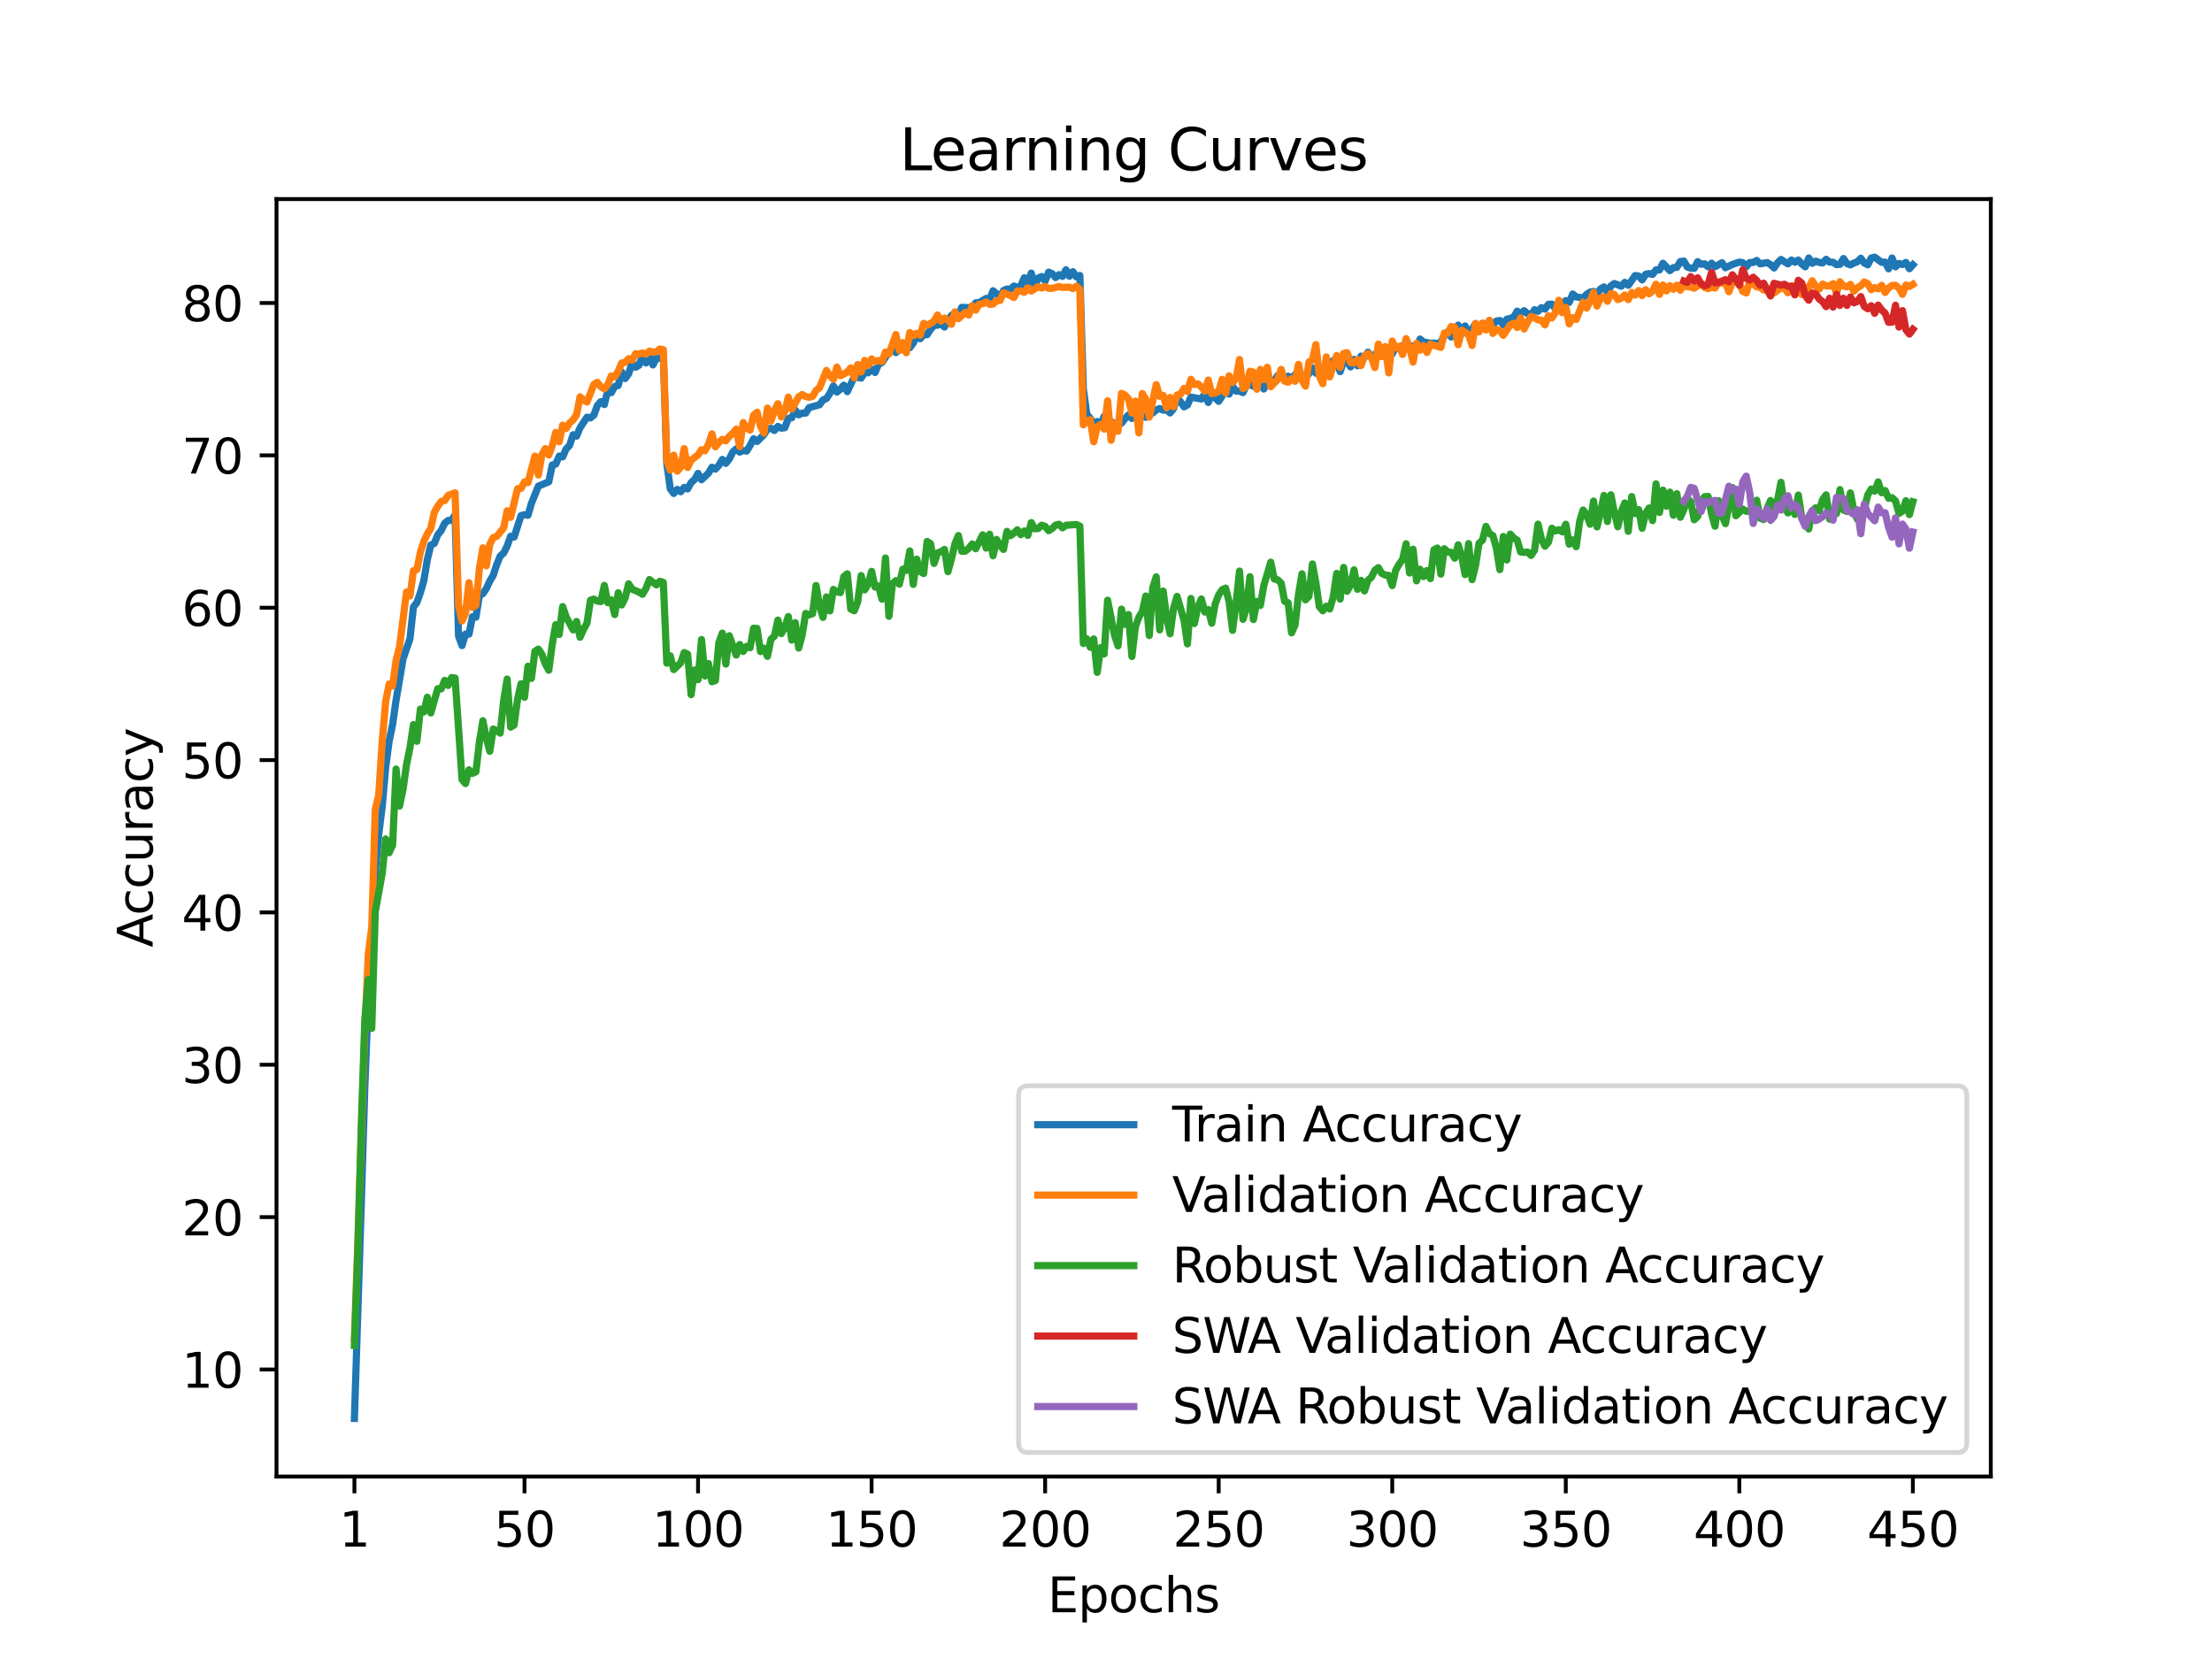 <?xml version="1.0" encoding="utf-8" standalone="no"?>
<!DOCTYPE svg PUBLIC "-//W3C//DTD SVG 1.1//EN"
  "http://www.w3.org/Graphics/SVG/1.1/DTD/svg11.dtd">
<svg xmlns:xlink="http://www.w3.org/1999/xlink" width="460.8pt" height="345.6pt" viewBox="0 0 460.8 345.6" xmlns="http://www.w3.org/2000/svg" version="1.1">
 <defs>
  <style type="text/css">*{stroke-linejoin: round; stroke-linecap: butt}</style>
 </defs>
 <g id="figure_1">
  <g id="patch_1">
   <path d="M 0 345.6 
L 460.8 345.6 
L 460.8 0 
L 0 0 
z
" style="fill: #ffffff"/>
  </g>
  <g id="axes_1">
   <g id="patch_2">
    <path d="M 57.6 307.584 
L 414.72 307.584 
L 414.72 41.472 
L 57.6 41.472 
z
" style="fill: #ffffff"/>
   </g>
   <g id="matplotlib.axis_1">
    <g id="xtick_1">
     <g id="line2d_1">
      <defs>
       <path id="m1ecfb15337" d="M 0 0 
L 0 3.5 
" style="stroke: #000000; stroke-width: 0.8"/>
      </defs>
      <g>
       <use xlink:href="#m1ecfb15337" x="73.833" y="307.584" style="stroke: #000000; stroke-width: 0.8"/>
      </g>
     </g>
     <g id="text_1">
      <!-- 1 -->
      <g transform="translate(70.651 322.182) scale(0.1 -0.1)">
       <defs>
        <path id="DejaVuSans-31" d="M 794 531 
L 1825 531 
L 1825 4091 
L 703 3866 
L 703 4441 
L 1819 4666 
L 2450 4666 
L 2450 531 
L 3481 531 
L 3481 0 
L 794 0 
L 794 531 
z
" transform="scale(0.016)"/>
       </defs>
       <use xlink:href="#DejaVuSans-31"/>
      </g>
     </g>
    </g>
    <g id="xtick_2">
     <g id="line2d_2">
      <g>
       <use xlink:href="#m1ecfb15337" x="109.263" y="307.584" style="stroke: #000000; stroke-width: 0.8"/>
      </g>
     </g>
     <g id="text_2">
      <!-- 50 -->
      <g transform="translate(102.9 322.182) scale(0.1 -0.1)">
       <defs>
        <path id="DejaVuSans-35" d="M 691 4666 
L 3169 4666 
L 3169 4134 
L 1269 4134 
L 1269 2991 
Q 1406 3038 1543 3061 
Q 1681 3084 1819 3084 
Q 2600 3084 3056 2656 
Q 3513 2228 3513 1497 
Q 3513 744 3044 326 
Q 2575 -91 1722 -91 
Q 1428 -91 1123 -41 
Q 819 9 494 109 
L 494 744 
Q 775 591 1075 516 
Q 1375 441 1709 441 
Q 2250 441 2565 725 
Q 2881 1009 2881 1497 
Q 2881 1984 2565 2268 
Q 2250 2553 1709 2553 
Q 1456 2553 1204 2497 
Q 953 2441 691 2322 
L 691 4666 
z
" transform="scale(0.016)"/>
        <path id="DejaVuSans-30" d="M 2034 4250 
Q 1547 4250 1301 3770 
Q 1056 3291 1056 2328 
Q 1056 1369 1301 889 
Q 1547 409 2034 409 
Q 2525 409 2770 889 
Q 3016 1369 3016 2328 
Q 3016 3291 2770 3770 
Q 2525 4250 2034 4250 
z
M 2034 4750 
Q 2819 4750 3233 4129 
Q 3647 3509 3647 2328 
Q 3647 1150 3233 529 
Q 2819 -91 2034 -91 
Q 1250 -91 836 529 
Q 422 1150 422 2328 
Q 422 3509 836 4129 
Q 1250 4750 2034 4750 
z
" transform="scale(0.016)"/>
       </defs>
       <use xlink:href="#DejaVuSans-35"/>
       <use xlink:href="#DejaVuSans-30" x="63.623"/>
      </g>
     </g>
    </g>
    <g id="xtick_3">
     <g id="line2d_3">
      <g>
       <use xlink:href="#m1ecfb15337" x="145.416" y="307.584" style="stroke: #000000; stroke-width: 0.8"/>
      </g>
     </g>
     <g id="text_3">
      <!-- 100 -->
      <g transform="translate(135.872 322.182) scale(0.1 -0.1)">
       <use xlink:href="#DejaVuSans-31"/>
       <use xlink:href="#DejaVuSans-30" x="63.623"/>
       <use xlink:href="#DejaVuSans-30" x="127.246"/>
      </g>
     </g>
    </g>
    <g id="xtick_4">
     <g id="line2d_4">
      <g>
       <use xlink:href="#m1ecfb15337" x="181.569" y="307.584" style="stroke: #000000; stroke-width: 0.8"/>
      </g>
     </g>
     <g id="text_4">
      <!-- 150 -->
      <g transform="translate(172.025 322.182) scale(0.1 -0.1)">
       <use xlink:href="#DejaVuSans-31"/>
       <use xlink:href="#DejaVuSans-35" x="63.623"/>
       <use xlink:href="#DejaVuSans-30" x="127.246"/>
      </g>
     </g>
    </g>
    <g id="xtick_5">
     <g id="line2d_5">
      <g>
       <use xlink:href="#m1ecfb15337" x="217.722" y="307.584" style="stroke: #000000; stroke-width: 0.8"/>
      </g>
     </g>
     <g id="text_5">
      <!-- 200 -->
      <g transform="translate(208.178 322.182) scale(0.1 -0.1)">
       <defs>
        <path id="DejaVuSans-32" d="M 1228 531 
L 3431 531 
L 3431 0 
L 469 0 
L 469 531 
Q 828 903 1448 1529 
Q 2069 2156 2228 2338 
Q 2531 2678 2651 2914 
Q 2772 3150 2772 3378 
Q 2772 3750 2511 3984 
Q 2250 4219 1831 4219 
Q 1534 4219 1204 4116 
Q 875 4013 500 3803 
L 500 4441 
Q 881 4594 1212 4672 
Q 1544 4750 1819 4750 
Q 2544 4750 2975 4387 
Q 3406 4025 3406 3419 
Q 3406 3131 3298 2873 
Q 3191 2616 2906 2266 
Q 2828 2175 2409 1742 
Q 1991 1309 1228 531 
z
" transform="scale(0.016)"/>
       </defs>
       <use xlink:href="#DejaVuSans-32"/>
       <use xlink:href="#DejaVuSans-30" x="63.623"/>
       <use xlink:href="#DejaVuSans-30" x="127.246"/>
      </g>
     </g>
    </g>
    <g id="xtick_6">
     <g id="line2d_6">
      <g>
       <use xlink:href="#m1ecfb15337" x="253.875" y="307.584" style="stroke: #000000; stroke-width: 0.8"/>
      </g>
     </g>
     <g id="text_6">
      <!-- 250 -->
      <g transform="translate(244.331 322.182) scale(0.1 -0.1)">
       <use xlink:href="#DejaVuSans-32"/>
       <use xlink:href="#DejaVuSans-35" x="63.623"/>
       <use xlink:href="#DejaVuSans-30" x="127.246"/>
      </g>
     </g>
    </g>
    <g id="xtick_7">
     <g id="line2d_7">
      <g>
       <use xlink:href="#m1ecfb15337" x="290.028" y="307.584" style="stroke: #000000; stroke-width: 0.8"/>
      </g>
     </g>
     <g id="text_7">
      <!-- 300 -->
      <g transform="translate(280.484 322.182) scale(0.1 -0.1)">
       <defs>
        <path id="DejaVuSans-33" d="M 2597 2516 
Q 3050 2419 3304 2112 
Q 3559 1806 3559 1356 
Q 3559 666 3084 287 
Q 2609 -91 1734 -91 
Q 1441 -91 1130 -33 
Q 819 25 488 141 
L 488 750 
Q 750 597 1062 519 
Q 1375 441 1716 441 
Q 2309 441 2620 675 
Q 2931 909 2931 1356 
Q 2931 1769 2642 2001 
Q 2353 2234 1838 2234 
L 1294 2234 
L 1294 2753 
L 1863 2753 
Q 2328 2753 2575 2939 
Q 2822 3125 2822 3475 
Q 2822 3834 2567 4026 
Q 2313 4219 1838 4219 
Q 1578 4219 1281 4162 
Q 984 4106 628 3988 
L 628 4550 
Q 988 4650 1302 4700 
Q 1616 4750 1894 4750 
Q 2613 4750 3031 4423 
Q 3450 4097 3450 3541 
Q 3450 3153 3228 2886 
Q 3006 2619 2597 2516 
z
" transform="scale(0.016)"/>
       </defs>
       <use xlink:href="#DejaVuSans-33"/>
       <use xlink:href="#DejaVuSans-30" x="63.623"/>
       <use xlink:href="#DejaVuSans-30" x="127.246"/>
      </g>
     </g>
    </g>
    <g id="xtick_8">
     <g id="line2d_8">
      <g>
       <use xlink:href="#m1ecfb15337" x="326.181" y="307.584" style="stroke: #000000; stroke-width: 0.8"/>
      </g>
     </g>
     <g id="text_8">
      <!-- 350 -->
      <g transform="translate(316.637 322.182) scale(0.1 -0.1)">
       <use xlink:href="#DejaVuSans-33"/>
       <use xlink:href="#DejaVuSans-35" x="63.623"/>
       <use xlink:href="#DejaVuSans-30" x="127.246"/>
      </g>
     </g>
    </g>
    <g id="xtick_9">
     <g id="line2d_9">
      <g>
       <use xlink:href="#m1ecfb15337" x="362.334" y="307.584" style="stroke: #000000; stroke-width: 0.8"/>
      </g>
     </g>
     <g id="text_9">
      <!-- 400 -->
      <g transform="translate(352.79 322.182) scale(0.1 -0.1)">
       <defs>
        <path id="DejaVuSans-34" d="M 2419 4116 
L 825 1625 
L 2419 1625 
L 2419 4116 
z
M 2253 4666 
L 3047 4666 
L 3047 1625 
L 3713 1625 
L 3713 1100 
L 3047 1100 
L 3047 0 
L 2419 0 
L 2419 1100 
L 313 1100 
L 313 1709 
L 2253 4666 
z
" transform="scale(0.016)"/>
       </defs>
       <use xlink:href="#DejaVuSans-34"/>
       <use xlink:href="#DejaVuSans-30" x="63.623"/>
       <use xlink:href="#DejaVuSans-30" x="127.246"/>
      </g>
     </g>
    </g>
    <g id="xtick_10">
     <g id="line2d_10">
      <g>
       <use xlink:href="#m1ecfb15337" x="398.487" y="307.584" style="stroke: #000000; stroke-width: 0.8"/>
      </g>
     </g>
     <g id="text_10">
      <!-- 450 -->
      <g transform="translate(388.944 322.182) scale(0.1 -0.1)">
       <use xlink:href="#DejaVuSans-34"/>
       <use xlink:href="#DejaVuSans-35" x="63.623"/>
       <use xlink:href="#DejaVuSans-30" x="127.246"/>
      </g>
     </g>
    </g>
    <g id="text_11">
     <!-- Epochs -->
     <g transform="translate(218.244 335.861) scale(0.1 -0.1)">
      <defs>
       <path id="DejaVuSans-45" d="M 628 4666 
L 3578 4666 
L 3578 4134 
L 1259 4134 
L 1259 2753 
L 3481 2753 
L 3481 2222 
L 1259 2222 
L 1259 531 
L 3634 531 
L 3634 0 
L 628 0 
L 628 4666 
z
" transform="scale(0.016)"/>
       <path id="DejaVuSans-70" d="M 1159 525 
L 1159 -1331 
L 581 -1331 
L 581 3500 
L 1159 3500 
L 1159 2969 
Q 1341 3281 1617 3432 
Q 1894 3584 2278 3584 
Q 2916 3584 3314 3078 
Q 3713 2572 3713 1747 
Q 3713 922 3314 415 
Q 2916 -91 2278 -91 
Q 1894 -91 1617 61 
Q 1341 213 1159 525 
z
M 3116 1747 
Q 3116 2381 2855 2742 
Q 2594 3103 2138 3103 
Q 1681 3103 1420 2742 
Q 1159 2381 1159 1747 
Q 1159 1113 1420 752 
Q 1681 391 2138 391 
Q 2594 391 2855 752 
Q 3116 1113 3116 1747 
z
" transform="scale(0.016)"/>
       <path id="DejaVuSans-6f" d="M 1959 3097 
Q 1497 3097 1228 2736 
Q 959 2375 959 1747 
Q 959 1119 1226 758 
Q 1494 397 1959 397 
Q 2419 397 2687 759 
Q 2956 1122 2956 1747 
Q 2956 2369 2687 2733 
Q 2419 3097 1959 3097 
z
M 1959 3584 
Q 2709 3584 3137 3096 
Q 3566 2609 3566 1747 
Q 3566 888 3137 398 
Q 2709 -91 1959 -91 
Q 1206 -91 779 398 
Q 353 888 353 1747 
Q 353 2609 779 3096 
Q 1206 3584 1959 3584 
z
" transform="scale(0.016)"/>
       <path id="DejaVuSans-63" d="M 3122 3366 
L 3122 2828 
Q 2878 2963 2633 3030 
Q 2388 3097 2138 3097 
Q 1578 3097 1268 2742 
Q 959 2388 959 1747 
Q 959 1106 1268 751 
Q 1578 397 2138 397 
Q 2388 397 2633 464 
Q 2878 531 3122 666 
L 3122 134 
Q 2881 22 2623 -34 
Q 2366 -91 2075 -91 
Q 1284 -91 818 406 
Q 353 903 353 1747 
Q 353 2603 823 3093 
Q 1294 3584 2113 3584 
Q 2378 3584 2631 3529 
Q 2884 3475 3122 3366 
z
" transform="scale(0.016)"/>
       <path id="DejaVuSans-68" d="M 3513 2113 
L 3513 0 
L 2938 0 
L 2938 2094 
Q 2938 2591 2744 2837 
Q 2550 3084 2163 3084 
Q 1697 3084 1428 2787 
Q 1159 2491 1159 1978 
L 1159 0 
L 581 0 
L 581 4863 
L 1159 4863 
L 1159 2956 
Q 1366 3272 1645 3428 
Q 1925 3584 2291 3584 
Q 2894 3584 3203 3211 
Q 3513 2838 3513 2113 
z
" transform="scale(0.016)"/>
       <path id="DejaVuSans-73" d="M 2834 3397 
L 2834 2853 
Q 2591 2978 2328 3040 
Q 2066 3103 1784 3103 
Q 1356 3103 1142 2972 
Q 928 2841 928 2578 
Q 928 2378 1081 2264 
Q 1234 2150 1697 2047 
L 1894 2003 
Q 2506 1872 2764 1633 
Q 3022 1394 3022 966 
Q 3022 478 2636 193 
Q 2250 -91 1575 -91 
Q 1294 -91 989 -36 
Q 684 19 347 128 
L 347 722 
Q 666 556 975 473 
Q 1284 391 1588 391 
Q 1994 391 2212 530 
Q 2431 669 2431 922 
Q 2431 1156 2273 1281 
Q 2116 1406 1581 1522 
L 1381 1569 
Q 847 1681 609 1914 
Q 372 2147 372 2553 
Q 372 3047 722 3315 
Q 1072 3584 1716 3584 
Q 2034 3584 2315 3537 
Q 2597 3491 2834 3397 
z
" transform="scale(0.016)"/>
      </defs>
      <use xlink:href="#DejaVuSans-45"/>
      <use xlink:href="#DejaVuSans-70" x="63.184"/>
      <use xlink:href="#DejaVuSans-6f" x="126.66"/>
      <use xlink:href="#DejaVuSans-63" x="187.842"/>
      <use xlink:href="#DejaVuSans-68" x="242.822"/>
      <use xlink:href="#DejaVuSans-73" x="306.201"/>
     </g>
    </g>
   </g>
   <g id="matplotlib.axis_2">
    <g id="ytick_1">
     <g id="line2d_11">
      <defs>
       <path id="m886d61963a" d="M 0 0 
L -3.5 0 
" style="stroke: #000000; stroke-width: 0.8"/>
      </defs>
      <g>
       <use xlink:href="#m886d61963a" x="57.6" y="285.287" style="stroke: #000000; stroke-width: 0.8"/>
      </g>
     </g>
     <g id="text_12">
      <!-- 10 -->
      <g transform="translate(37.875 289.086) scale(0.1 -0.1)">
       <use xlink:href="#DejaVuSans-31"/>
       <use xlink:href="#DejaVuSans-30" x="63.623"/>
      </g>
     </g>
    </g>
    <g id="ytick_2">
     <g id="line2d_12">
      <g>
       <use xlink:href="#m886d61963a" x="57.6" y="253.548" style="stroke: #000000; stroke-width: 0.8"/>
      </g>
     </g>
     <g id="text_13">
      <!-- 20 -->
      <g transform="translate(37.875 257.347) scale(0.1 -0.1)">
       <use xlink:href="#DejaVuSans-32"/>
       <use xlink:href="#DejaVuSans-30" x="63.623"/>
      </g>
     </g>
    </g>
    <g id="ytick_3">
     <g id="line2d_13">
      <g>
       <use xlink:href="#m886d61963a" x="57.6" y="221.809" style="stroke: #000000; stroke-width: 0.8"/>
      </g>
     </g>
     <g id="text_14">
      <!-- 30 -->
      <g transform="translate(37.875 225.609) scale(0.1 -0.1)">
       <use xlink:href="#DejaVuSans-33"/>
       <use xlink:href="#DejaVuSans-30" x="63.623"/>
      </g>
     </g>
    </g>
    <g id="ytick_4">
     <g id="line2d_14">
      <g>
       <use xlink:href="#m886d61963a" x="57.6" y="190.071" style="stroke: #000000; stroke-width: 0.8"/>
      </g>
     </g>
     <g id="text_15">
      <!-- 40 -->
      <g transform="translate(37.875 193.87) scale(0.1 -0.1)">
       <use xlink:href="#DejaVuSans-34"/>
       <use xlink:href="#DejaVuSans-30" x="63.623"/>
      </g>
     </g>
    </g>
    <g id="ytick_5">
     <g id="line2d_15">
      <g>
       <use xlink:href="#m886d61963a" x="57.6" y="158.332" style="stroke: #000000; stroke-width: 0.8"/>
      </g>
     </g>
     <g id="text_16">
      <!-- 50 -->
      <g transform="translate(37.875 162.131) scale(0.1 -0.1)">
       <use xlink:href="#DejaVuSans-35"/>
       <use xlink:href="#DejaVuSans-30" x="63.623"/>
      </g>
     </g>
    </g>
    <g id="ytick_6">
     <g id="line2d_16">
      <g>
       <use xlink:href="#m886d61963a" x="57.6" y="126.593" style="stroke: #000000; stroke-width: 0.8"/>
      </g>
     </g>
     <g id="text_17">
      <!-- 60 -->
      <g transform="translate(37.875 130.392) scale(0.1 -0.1)">
       <defs>
        <path id="DejaVuSans-36" d="M 2113 2584 
Q 1688 2584 1439 2293 
Q 1191 2003 1191 1497 
Q 1191 994 1439 701 
Q 1688 409 2113 409 
Q 2538 409 2786 701 
Q 3034 994 3034 1497 
Q 3034 2003 2786 2293 
Q 2538 2584 2113 2584 
z
M 3366 4563 
L 3366 3988 
Q 3128 4100 2886 4159 
Q 2644 4219 2406 4219 
Q 1781 4219 1451 3797 
Q 1122 3375 1075 2522 
Q 1259 2794 1537 2939 
Q 1816 3084 2150 3084 
Q 2853 3084 3261 2657 
Q 3669 2231 3669 1497 
Q 3669 778 3244 343 
Q 2819 -91 2113 -91 
Q 1303 -91 875 529 
Q 447 1150 447 2328 
Q 447 3434 972 4092 
Q 1497 4750 2381 4750 
Q 2619 4750 2861 4703 
Q 3103 4656 3366 4563 
z
" transform="scale(0.016)"/>
       </defs>
       <use xlink:href="#DejaVuSans-36"/>
       <use xlink:href="#DejaVuSans-30" x="63.623"/>
      </g>
     </g>
    </g>
    <g id="ytick_7">
     <g id="line2d_17">
      <g>
       <use xlink:href="#m886d61963a" x="57.6" y="94.854" style="stroke: #000000; stroke-width: 0.8"/>
      </g>
     </g>
     <g id="text_18">
      <!-- 70 -->
      <g transform="translate(37.875 98.653) scale(0.1 -0.1)">
       <defs>
        <path id="DejaVuSans-37" d="M 525 4666 
L 3525 4666 
L 3525 4397 
L 1831 0 
L 1172 0 
L 2766 4134 
L 525 4134 
L 525 4666 
z
" transform="scale(0.016)"/>
       </defs>
       <use xlink:href="#DejaVuSans-37"/>
       <use xlink:href="#DejaVuSans-30" x="63.623"/>
      </g>
     </g>
    </g>
    <g id="ytick_8">
     <g id="line2d_18">
      <g>
       <use xlink:href="#m886d61963a" x="57.6" y="63.115" style="stroke: #000000; stroke-width: 0.8"/>
      </g>
     </g>
     <g id="text_19">
      <!-- 80 -->
      <g transform="translate(37.875 66.914) scale(0.1 -0.1)">
       <defs>
        <path id="DejaVuSans-38" d="M 2034 2216 
Q 1584 2216 1326 1975 
Q 1069 1734 1069 1313 
Q 1069 891 1326 650 
Q 1584 409 2034 409 
Q 2484 409 2743 651 
Q 3003 894 3003 1313 
Q 3003 1734 2745 1975 
Q 2488 2216 2034 2216 
z
M 1403 2484 
Q 997 2584 770 2862 
Q 544 3141 544 3541 
Q 544 4100 942 4425 
Q 1341 4750 2034 4750 
Q 2731 4750 3128 4425 
Q 3525 4100 3525 3541 
Q 3525 3141 3298 2862 
Q 3072 2584 2669 2484 
Q 3125 2378 3379 2068 
Q 3634 1759 3634 1313 
Q 3634 634 3220 271 
Q 2806 -91 2034 -91 
Q 1263 -91 848 271 
Q 434 634 434 1313 
Q 434 1759 690 2068 
Q 947 2378 1403 2484 
z
M 1172 3481 
Q 1172 3119 1398 2916 
Q 1625 2713 2034 2713 
Q 2441 2713 2670 2916 
Q 2900 3119 2900 3481 
Q 2900 3844 2670 4047 
Q 2441 4250 2034 4250 
Q 1625 4250 1398 4047 
Q 1172 3844 1172 3481 
z
" transform="scale(0.016)"/>
       </defs>
       <use xlink:href="#DejaVuSans-38"/>
       <use xlink:href="#DejaVuSans-30" x="63.623"/>
      </g>
     </g>
    </g>
    <g id="text_20">
     <!-- Accuracy -->
     <g transform="translate(31.795 197.356) rotate(-90) scale(0.1 -0.1)">
      <defs>
       <path id="DejaVuSans-41" d="M 2188 4044 
L 1331 1722 
L 3047 1722 
L 2188 4044 
z
M 1831 4666 
L 2547 4666 
L 4325 0 
L 3669 0 
L 3244 1197 
L 1141 1197 
L 716 0 
L 50 0 
L 1831 4666 
z
" transform="scale(0.016)"/>
       <path id="DejaVuSans-75" d="M 544 1381 
L 544 3500 
L 1119 3500 
L 1119 1403 
Q 1119 906 1312 657 
Q 1506 409 1894 409 
Q 2359 409 2629 706 
Q 2900 1003 2900 1516 
L 2900 3500 
L 3475 3500 
L 3475 0 
L 2900 0 
L 2900 538 
Q 2691 219 2414 64 
Q 2138 -91 1772 -91 
Q 1169 -91 856 284 
Q 544 659 544 1381 
z
M 1991 3584 
L 1991 3584 
z
" transform="scale(0.016)"/>
       <path id="DejaVuSans-72" d="M 2631 2963 
Q 2534 3019 2420 3045 
Q 2306 3072 2169 3072 
Q 1681 3072 1420 2755 
Q 1159 2438 1159 1844 
L 1159 0 
L 581 0 
L 581 3500 
L 1159 3500 
L 1159 2956 
Q 1341 3275 1631 3429 
Q 1922 3584 2338 3584 
Q 2397 3584 2469 3576 
Q 2541 3569 2628 3553 
L 2631 2963 
z
" transform="scale(0.016)"/>
       <path id="DejaVuSans-61" d="M 2194 1759 
Q 1497 1759 1228 1600 
Q 959 1441 959 1056 
Q 959 750 1161 570 
Q 1363 391 1709 391 
Q 2188 391 2477 730 
Q 2766 1069 2766 1631 
L 2766 1759 
L 2194 1759 
z
M 3341 1997 
L 3341 0 
L 2766 0 
L 2766 531 
Q 2569 213 2275 61 
Q 1981 -91 1556 -91 
Q 1019 -91 701 211 
Q 384 513 384 1019 
Q 384 1609 779 1909 
Q 1175 2209 1959 2209 
L 2766 2209 
L 2766 2266 
Q 2766 2663 2505 2880 
Q 2244 3097 1772 3097 
Q 1472 3097 1187 3025 
Q 903 2953 641 2809 
L 641 3341 
Q 956 3463 1253 3523 
Q 1550 3584 1831 3584 
Q 2591 3584 2966 3190 
Q 3341 2797 3341 1997 
z
" transform="scale(0.016)"/>
       <path id="DejaVuSans-79" d="M 2059 -325 
Q 1816 -950 1584 -1140 
Q 1353 -1331 966 -1331 
L 506 -1331 
L 506 -850 
L 844 -850 
Q 1081 -850 1212 -737 
Q 1344 -625 1503 -206 
L 1606 56 
L 191 3500 
L 800 3500 
L 1894 763 
L 2988 3500 
L 3597 3500 
L 2059 -325 
z
" transform="scale(0.016)"/>
      </defs>
      <use xlink:href="#DejaVuSans-41"/>
      <use xlink:href="#DejaVuSans-63" x="66.658"/>
      <use xlink:href="#DejaVuSans-63" x="121.639"/>
      <use xlink:href="#DejaVuSans-75" x="176.619"/>
      <use xlink:href="#DejaVuSans-72" x="239.998"/>
      <use xlink:href="#DejaVuSans-61" x="281.111"/>
      <use xlink:href="#DejaVuSans-63" x="342.391"/>
      <use xlink:href="#DejaVuSans-79" x="397.371"/>
     </g>
    </g>
   </g>
   <g id="line2d_19">
    <path d="M 73.833 295.488 
L 75.279 250.273 
L 76.002 226.437 
L 76.725 207.984 
L 78.171 181.431 
L 78.894 173.846 
L 79.617 168.063 
L 80.34 159.887 
L 81.063 154.383 
L 81.786 150.924 
L 82.509 145.858 
L 83.956 137.27 
L 85.402 133.068 
L 86.125 126.447 
L 86.848 125.52 
L 87.571 123.457 
L 88.294 120.962 
L 89.017 116.608 
L 89.74 113.529 
L 90.463 113.218 
L 91.186 111.415 
L 91.909 110.533 
L 92.632 109.009 
L 93.355 108.425 
L 94.078 108.368 
L 94.802 107.245 
L 95.525 132.509 
L 96.248 134.489 
L 96.971 132.09 
L 97.694 132.115 
L 98.417 128.472 
L 99.14 128.58 
L 99.863 124.054 
L 100.586 123.679 
L 101.309 122.619 
L 102.032 121.051 
L 102.755 119.839 
L 103.478 117.604 
L 104.201 115.846 
L 104.924 115.199 
L 105.647 113.758 
L 106.37 111.714 
L 107.094 111.872 
L 108.54 107.416 
L 109.263 107.213 
L 109.986 107.34 
L 110.709 104.852 
L 112.155 101.278 
L 114.324 100.364 
L 115.047 96.866 
L 115.77 96.688 
L 116.493 95.006 
L 117.216 95.165 
L 117.939 93.521 
L 118.663 92.772 
L 119.386 90.569 
L 120.109 90.855 
L 120.832 89.128 
L 122.278 86.907 
L 123.001 87.059 
L 123.724 86.456 
L 124.447 84.469 
L 125.17 83.675 
L 125.893 84.279 
L 126.616 81.346 
L 127.339 81.809 
L 128.062 80.502 
L 128.785 80.311 
L 129.508 77.455 
L 130.232 78.851 
L 130.955 77.893 
L 131.678 75.538 
L 132.401 76.509 
L 133.124 76.077 
L 133.847 74.084 
L 134.57 75.614 
L 135.293 74.071 
L 136.016 76.02 
L 136.739 74.655 
L 137.462 74.605 
L 138.185 74.306 
L 138.908 96.574 
L 139.631 101.824 
L 140.354 102.795 
L 141.077 101.957 
L 141.8 102.44 
L 142.524 101.532 
L 143.247 101.856 
L 143.97 100.516 
L 144.693 99.907 
L 145.416 98.612 
L 146.139 99.938 
L 147.585 98.574 
L 148.308 97.342 
L 149.031 97.729 
L 149.754 96.936 
L 150.477 95.717 
L 151.2 96.523 
L 151.923 95.622 
L 152.646 94.168 
L 153.369 93.508 
L 154.093 94.175 
L 154.816 93.864 
L 155.539 93.965 
L 156.262 92.797 
L 156.985 91.394 
L 157.708 91.972 
L 159.154 90.544 
L 159.877 89.376 
L 160.6 89.217 
L 161.323 89.674 
L 162.046 88.836 
L 162.769 89.204 
L 163.492 89.096 
L 164.215 87.179 
L 164.938 87.027 
L 165.662 85.415 
L 166.385 86.411 
L 167.108 86.05 
L 167.831 86.062 
L 168.554 84.92 
L 170.723 84.323 
L 171.446 83.326 
L 172.169 83.028 
L 172.892 81.917 
L 173.615 80.387 
L 174.338 81.676 
L 175.061 81.067 
L 175.784 80.241 
L 176.507 81.587 
L 177.954 78.515 
L 179.4 78.756 
L 180.123 77.594 
L 180.846 77.664 
L 181.569 76.902 
L 182.292 77.594 
L 183.015 75.874 
L 183.738 75.519 
L 185.184 73.291 
L 185.907 72.795 
L 186.63 73.449 
L 187.353 72.859 
L 188.076 72.827 
L 188.799 72.427 
L 189.523 72.44 
L 190.246 71.481 
L 190.969 69.863 
L 191.692 70.555 
L 192.415 69.71 
L 193.138 69.723 
L 193.861 68.587 
L 194.584 67.787 
L 195.307 67.743 
L 196.03 67.476 
L 196.753 68.13 
L 197.476 66.79 
L 198.199 65.724 
L 198.922 65.216 
L 199.645 65.521 
L 200.368 64.023 
L 201.815 64.093 
L 202.538 63.997 
L 203.261 63.071 
L 203.984 63.045 
L 205.43 62.157 
L 206.153 62.372 
L 206.876 60.57 
L 208.322 61.814 
L 209.045 60.532 
L 209.768 60.214 
L 210.491 60.252 
L 211.214 59.592 
L 211.937 59.852 
L 212.661 59.529 
L 213.384 57.865 
L 214.107 58.894 
L 214.83 56.894 
L 215.553 59.643 
L 216.276 57.923 
L 216.999 57.605 
L 217.722 58.551 
L 218.445 56.691 
L 219.168 56.996 
L 219.891 57.821 
L 220.614 57.212 
L 221.337 57.573 
L 222.06 56.202 
L 222.783 57.542 
L 223.506 56.596 
L 224.229 57.675 
L 224.953 57.383 
L 225.676 80.978 
L 226.399 86.265 
L 227.122 87.16 
L 227.845 88.252 
L 228.568 87.814 
L 229.291 88.551 
L 230.014 86.716 
L 230.737 89.052 
L 231.46 87.852 
L 232.183 88.182 
L 233.629 88.163 
L 234.352 87.218 
L 235.075 86.462 
L 235.798 87.179 
L 236.522 85.84 
L 237.245 86.722 
L 237.968 86.564 
L 238.691 86.932 
L 239.414 85.91 
L 240.137 86.031 
L 240.86 85.389 
L 241.583 85.116 
L 242.306 85.44 
L 243.029 85.383 
L 243.752 86.018 
L 244.475 85.135 
L 245.198 82.838 
L 245.921 83.675 
L 246.644 84.755 
L 247.367 84.367 
L 248.091 82.717 
L 250.26 83.123 
L 250.983 82.038 
L 251.706 83.841 
L 252.429 82.184 
L 253.875 83.599 
L 254.598 82.514 
L 255.321 80.825 
L 256.044 82.095 
L 256.767 80.451 
L 257.49 81.486 
L 258.213 81.486 
L 258.936 81.778 
L 259.659 80.184 
L 260.383 80.133 
L 261.106 80.451 
L 261.829 79.092 
L 262.552 79.518 
L 263.275 81.035 
L 263.998 79.334 
L 264.721 79.638 
L 265.444 79.327 
L 266.167 78.229 
L 266.89 78.318 
L 267.613 79.01 
L 268.336 78.362 
L 269.059 78.946 
L 269.782 78.026 
L 270.505 78.35 
L 271.228 78.343 
L 271.952 78.68 
L 272.675 77.842 
L 273.398 76.636 
L 274.121 77.734 
L 274.844 76.35 
L 275.567 77.385 
L 276.29 76.655 
L 277.013 77.055 
L 277.736 75.093 
L 278.459 75.715 
L 279.182 77.423 
L 279.905 75.246 
L 280.628 75.373 
L 281.351 76.433 
L 282.074 74.865 
L 282.797 76.204 
L 283.521 74.186 
L 284.244 74.471 
L 284.967 73.36 
L 285.69 74.522 
L 286.413 73.805 
L 287.136 74.154 
L 287.859 74.268 
L 288.582 73.183 
L 289.305 72.484 
L 290.028 73.754 
L 290.751 72.205 
L 291.474 72.7 
L 292.197 71.989 
L 293.643 72.148 
L 294.366 72.059 
L 295.089 72.891 
L 295.813 70.631 
L 296.536 71.234 
L 297.982 71.507 
L 298.705 71.462 
L 299.428 71.596 
L 300.151 71.278 
L 300.874 69.888 
L 301.597 69.12 
L 302.32 70.199 
L 303.043 69.107 
L 303.766 67.73 
L 304.489 69.558 
L 305.212 67.901 
L 305.935 69.514 
L 306.658 68.58 
L 307.382 67.432 
L 308.105 68.688 
L 308.828 67.438 
L 309.551 67.432 
L 310.274 67.863 
L 310.997 67.635 
L 311.72 66.886 
L 312.443 66.765 
L 313.166 67.666 
L 313.889 66.492 
L 314.612 66.352 
L 315.335 66.054 
L 316.058 64.823 
L 316.781 65.356 
L 317.504 64.721 
L 318.227 65.337 
L 318.951 65.692 
L 319.674 64.518 
L 320.397 64.848 
L 321.12 64.086 
L 321.843 64.391 
L 322.566 63.401 
L 323.289 63.356 
L 324.012 64.308 
L 324.735 63.318 
L 325.458 63.369 
L 326.181 62.633 
L 326.904 62.982 
L 327.627 61.242 
L 328.35 61.852 
L 329.796 62.049 
L 330.52 61.325 
L 331.243 60.849 
L 331.966 60.716 
L 332.689 61.255 
L 333.412 60.201 
L 334.135 59.763 
L 334.858 60.906 
L 335.581 59.56 
L 336.304 59.065 
L 337.75 59.617 
L 338.473 58.818 
L 339.196 59.427 
L 340.642 57.402 
L 341.365 57.504 
L 342.088 58.303 
L 342.812 57.148 
L 343.535 56.989 
L 344.258 57.154 
L 344.981 56.221 
L 345.704 56.24 
L 346.427 54.838 
L 347.873 56.38 
L 348.596 55.745 
L 349.319 55.701 
L 350.042 54.488 
L 350.765 54.381 
L 351.488 55.618 
L 352.211 55.872 
L 352.934 55.898 
L 353.657 54.507 
L 354.381 55.047 
L 355.104 54.958 
L 355.827 55.58 
L 356.55 54.819 
L 357.273 55.574 
L 358.719 54.73 
L 359.442 55.777 
L 360.888 55.091 
L 362.334 54.596 
L 363.057 54.723 
L 363.78 55.593 
L 364.503 54.692 
L 365.226 54.673 
L 365.95 54.26 
L 366.673 54.965 
L 368.119 54.698 
L 368.842 55.123 
L 369.565 55.821 
L 370.288 54.755 
L 371.011 54.057 
L 372.457 54.977 
L 373.18 54.171 
L 373.903 54.622 
L 374.626 54.177 
L 375.349 55.009 
L 376.072 55.58 
L 376.795 53.746 
L 377.518 54.844 
L 378.242 54.406 
L 378.965 54.66 
L 379.688 54.78 
L 380.411 54.019 
L 381.134 54.609 
L 381.857 54.634 
L 382.58 55.136 
L 383.303 55.066 
L 384.026 53.854 
L 384.749 54.901 
L 385.472 55.187 
L 386.195 54.793 
L 386.918 54.533 
L 387.641 53.797 
L 388.364 54.787 
L 389.087 55.168 
L 389.811 53.746 
L 390.534 53.568 
L 391.98 54.653 
L 392.703 54.609 
L 393.426 55.999 
L 394.149 53.739 
L 394.872 55.587 
L 395.595 54.888 
L 396.318 55.104 
L 397.041 54.666 
L 397.764 55.974 
L 398.487 55.161 
L 398.487 55.161 
" clip-path="url(#pf493d9e7b8)" style="fill: none; stroke: #1f77b4; stroke-width: 1.5; stroke-linecap: square"/>
   </g>
   <g id="line2d_20">
    <path d="M 73.833 278.876 
L 74.556 258.373 
L 76.002 214.319 
L 76.725 198.767 
L 77.448 193.086 
L 78.171 168.647 
L 78.894 165.6 
L 79.617 154.491 
L 80.34 146.176 
L 81.063 142.494 
L 81.786 142.907 
L 82.509 137.574 
L 83.233 134.718 
L 84.679 123.324 
L 85.402 124.149 
L 86.125 118.88 
L 86.848 118.658 
L 87.571 115.04 
L 88.294 112.755 
L 89.017 111.231 
L 89.74 110.057 
L 90.463 106.756 
L 91.186 105.455 
L 91.909 104.471 
L 92.632 104.28 
L 93.355 103.201 
L 94.802 102.662 
L 95.525 126.148 
L 96.248 129.354 
L 96.971 127.799 
L 97.694 121.388 
L 98.417 126.529 
L 99.14 126.085 
L 99.863 118.468 
L 100.586 114.119 
L 101.309 117.865 
L 102.032 113.389 
L 102.755 111.993 
L 103.478 111.739 
L 104.924 109.962 
L 105.647 106.407 
L 106.37 107.772 
L 107.817 101.805 
L 108.54 101.741 
L 109.263 100.376 
L 109.986 100.535 
L 111.432 95.013 
L 112.155 98.948 
L 112.878 94.727 
L 113.601 93.457 
L 114.324 94.79 
L 115.047 92.854 
L 115.77 90.093 
L 116.493 92.029 
L 117.216 88.57 
L 117.939 89.268 
L 118.663 88.094 
L 119.386 87.491 
L 120.109 86.38 
L 120.832 82.666 
L 121.555 83.333 
L 122.278 83.745 
L 123.724 80.064 
L 124.447 79.651 
L 125.17 80.571 
L 125.893 80.984 
L 126.616 80.095 
L 127.339 78.318 
L 128.062 78.508 
L 128.785 77.302 
L 129.508 75.62 
L 130.232 75.493 
L 130.955 74.731 
L 131.678 75.017 
L 132.401 73.684 
L 133.124 73.748 
L 133.847 73.525 
L 134.57 73.779 
L 135.293 73.145 
L 136.016 73.367 
L 136.739 73.303 
L 137.462 72.7 
L 138.185 72.859 
L 138.908 95.997 
L 139.631 97.901 
L 140.354 94.822 
L 141.077 98.155 
L 141.8 97.33 
L 142.524 93.457 
L 143.247 97.393 
L 143.97 95.87 
L 145.416 94.759 
L 146.139 93.68 
L 146.862 93.902 
L 147.585 92.537 
L 148.308 90.379 
L 149.031 93.077 
L 149.754 92.156 
L 150.477 91.521 
L 151.2 91.839 
L 151.923 90.887 
L 152.646 90.252 
L 153.369 89.395 
L 154.093 93.045 
L 154.816 88.03 
L 155.539 89.204 
L 156.262 89.585 
L 156.985 86.507 
L 157.708 85.872 
L 158.431 88.792 
L 159.154 90.22 
L 159.877 85.015 
L 160.6 87.681 
L 161.323 85.554 
L 162.046 84.094 
L 162.769 86.856 
L 163.492 85.745 
L 164.215 82.73 
L 164.938 85.237 
L 166.385 82.666 
L 167.108 82.19 
L 167.831 82.603 
L 168.554 82.761 
L 169.277 82.571 
L 170 81.333 
L 170.723 80.762 
L 172.169 77.175 
L 172.892 78.286 
L 173.615 79.016 
L 174.338 76.477 
L 175.061 78.254 
L 175.784 77.937 
L 176.507 77.493 
L 177.231 76.636 
L 177.954 78.731 
L 178.677 75.938 
L 179.4 77.493 
L 180.123 75.081 
L 180.846 76.16 
L 181.569 74.763 
L 182.292 75.366 
L 183.015 75.081 
L 183.738 75.303 
L 184.461 73.335 
L 185.184 73.748 
L 186.63 69.685 
L 187.353 73.018 
L 188.076 71.367 
L 188.799 73.494 
L 189.523 69.272 
L 190.246 69.939 
L 190.969 69.431 
L 191.692 69.812 
L 192.415 67.368 
L 193.138 67.749 
L 193.861 67.4 
L 194.584 66.86 
L 195.307 65.622 
L 196.03 66.892 
L 196.753 66.257 
L 197.476 66.67 
L 198.199 67.558 
L 198.922 64.956 
L 199.645 66.384 
L 201.092 65.083 
L 201.815 65.622 
L 202.538 63.686 
L 203.261 64.607 
L 203.984 63.401 
L 204.707 63.274 
L 205.43 62.925 
L 206.153 63.401 
L 206.876 63.337 
L 207.599 62.639 
L 208.322 62.607 
L 209.045 60.989 
L 210.491 61.56 
L 211.214 61.972 
L 211.937 60.639 
L 212.661 60.639 
L 213.384 60.893 
L 214.107 59.973 
L 214.83 60.639 
L 216.276 59.719 
L 216.999 60.005 
L 217.722 59.687 
L 218.445 60.068 
L 219.168 60.068 
L 220.614 59.687 
L 221.337 59.878 
L 222.783 59.814 
L 223.506 60.132 
L 224.229 59.624 
L 224.953 60.259 
L 225.676 88.506 
L 226.399 87.776 
L 227.122 87.427 
L 227.845 92.029 
L 228.568 88.887 
L 229.291 88.411 
L 230.014 89.395 
L 230.737 83.491 
L 231.46 91.712 
L 232.183 88.189 
L 232.906 89.839 
L 233.629 81.936 
L 234.352 82.285 
L 235.075 83.079 
L 235.798 86.031 
L 236.522 83.555 
L 237.245 90.188 
L 237.968 81.968 
L 238.691 83.174 
L 239.414 86.887 
L 240.86 80.127 
L 241.583 82.571 
L 242.306 82.349 
L 243.029 84.951 
L 243.752 82.793 
L 244.475 84.729 
L 245.198 82.285 
L 245.921 82.127 
L 246.644 80.921 
L 247.367 81.555 
L 248.091 79.016 
L 248.814 80.095 
L 249.537 79.968 
L 250.26 80.571 
L 250.983 81.492 
L 251.706 79.175 
L 252.429 82 
L 253.152 81.841 
L 253.875 81.555 
L 254.598 79.016 
L 255.321 81.873 
L 256.044 78.286 
L 256.767 79.683 
L 257.49 78.921 
L 258.213 74.89 
L 258.936 80.952 
L 259.659 80.508 
L 260.383 77.334 
L 261.106 77.524 
L 261.829 81.079 
L 262.552 76.953 
L 263.275 79.08 
L 263.998 76.509 
L 264.721 80.571 
L 266.167 79.048 
L 266.89 76.953 
L 267.613 79.397 
L 268.336 79.619 
L 269.059 78.889 
L 269.782 79.429 
L 270.505 75.906 
L 271.228 79.207 
L 271.952 80.444 
L 272.675 75.398 
L 273.398 74.985 
L 274.121 71.78 
L 274.844 78.35 
L 275.567 79.937 
L 276.29 74.351 
L 277.013 78.508 
L 278.459 74.065 
L 279.182 76.541 
L 279.905 73.621 
L 280.628 73.462 
L 281.351 75.525 
L 282.074 75.62 
L 282.797 74.922 
L 283.521 76.16 
L 284.244 74.192 
L 284.967 73.621 
L 285.69 74.446 
L 286.413 76.572 
L 287.136 71.685 
L 287.859 74.287 
L 288.582 72.192 
L 289.305 77.683 
L 290.028 71.05 
L 290.751 72.478 
L 291.474 72.129 
L 292.197 73.843 
L 292.92 70.542 
L 293.643 72.446 
L 294.366 75.43 
L 295.089 71.526 
L 295.813 72.954 
L 296.536 72.002 
L 297.259 73.43 
L 297.982 71.685 
L 300.151 72.383 
L 300.874 69.368 
L 301.597 69.431 
L 302.32 68.003 
L 303.043 68.193 
L 303.766 71.812 
L 304.489 68.796 
L 305.935 69.717 
L 306.658 71.97 
L 307.382 67.368 
L 308.105 69.145 
L 308.828 67.305 
L 309.551 68.733 
L 310.274 66.702 
L 310.997 69.463 
L 311.72 68.606 
L 312.443 68.892 
L 313.166 69.844 
L 314.612 67.685 
L 315.335 67.336 
L 316.058 68.225 
L 316.781 66.225 
L 317.504 68.542 
L 318.227 67.082 
L 318.951 65.94 
L 319.674 66.194 
L 320.397 66.638 
L 321.12 66.702 
L 321.843 67.685 
L 322.566 65.781 
L 323.289 66.225 
L 324.012 65.115 
L 324.735 62.544 
L 325.458 65.146 
L 326.181 64.035 
L 326.904 67.463 
L 327.627 66.162 
L 328.35 66.543 
L 329.796 62.956 
L 330.52 64.194 
L 331.243 62.766 
L 331.966 60.925 
L 332.689 63.75 
L 333.412 62.099 
L 334.135 61.814 
L 334.858 62.766 
L 335.581 61.147 
L 336.304 61.369 
L 337.027 62.417 
L 337.75 62.099 
L 338.473 61.465 
L 339.196 62.417 
L 339.919 60.925 
L 340.642 61.465 
L 341.365 60.544 
L 342.088 61.592 
L 342.812 60.354 
L 343.535 61.211 
L 344.258 60.639 
L 344.981 59.211 
L 345.704 61.338 
L 346.427 59.37 
L 347.15 60.608 
L 347.873 59.497 
L 348.596 60.259 
L 349.319 59.402 
L 350.042 60.449 
L 350.765 59.465 
L 351.488 59.719 
L 352.211 59.782 
L 352.934 60.036 
L 354.381 59.084 
L 355.104 59.878 
L 355.827 60.132 
L 356.55 59.814 
L 357.273 60.005 
L 357.996 58.735 
L 358.719 58.989 
L 359.442 58.926 
L 360.165 60.766 
L 360.888 58.735 
L 361.611 58.767 
L 362.334 59.021 
L 363.057 60.703 
L 363.78 61.02 
L 364.503 58.608 
L 365.95 59.751 
L 366.673 59.846 
L 367.396 60.417 
L 368.119 60.036 
L 368.842 60.893 
L 369.565 61.02 
L 371.011 59.973 
L 371.734 60.036 
L 372.457 60.989 
L 373.18 59.529 
L 373.903 59.497 
L 374.626 59.941 
L 375.349 61.369 
L 376.072 61.02 
L 376.795 59.909 
L 377.518 58.481 
L 378.242 59.624 
L 378.965 60.227 
L 379.688 59.179 
L 380.411 59.56 
L 381.134 59.592 
L 381.857 59.084 
L 382.58 61.052 
L 383.303 58.703 
L 384.026 59.56 
L 384.749 59.751 
L 385.472 59.243 
L 386.195 60.671 
L 386.918 59.941 
L 387.641 59.529 
L 388.364 58.735 
L 389.087 59.084 
L 389.811 60.354 
L 390.534 59.909 
L 391.257 60.163 
L 391.98 59.433 
L 392.703 60.925 
L 393.426 59.973 
L 394.149 59.465 
L 394.872 59.433 
L 395.595 60.036 
L 396.318 61.306 
L 397.041 59.37 
L 397.764 59.687 
L 398.487 59.243 
L 398.487 59.243 
" clip-path="url(#pf493d9e7b8)" style="fill: none; stroke: #ff7f0e; stroke-width: 1.5; stroke-linecap: square"/>
   </g>
   <g id="line2d_21">
    <path d="M 73.833 280.285 
L 74.556 260.104 
L 75.279 233.98 
L 76.002 212.43 
L 76.725 204.014 
L 77.448 214.225 
L 78.171 189.939 
L 79.617 181.972 
L 80.34 174.77 
L 81.063 177.638 
L 81.786 176.051 
L 82.509 160.214 
L 83.233 167.919 
L 83.956 164.46 
L 84.679 159.295 
L 85.402 155.793 
L 86.125 150.944 
L 86.848 154.424 
L 87.571 147.726 
L 88.294 148.307 
L 89.017 145.242 
L 89.74 148.525 
L 91.186 143.469 
L 91.909 143.513 
L 92.632 141.729 
L 93.355 142.791 
L 94.078 141.149 
L 94.802 141.247 
L 96.248 162.37 
L 96.971 163.235 
L 97.694 160.367 
L 98.417 161.122 
L 99.14 160.783 
L 99.863 154.6 
L 100.586 150.145 
L 101.309 153.757 
L 102.032 156.504 
L 102.755 151.863 
L 103.478 152.203 
L 104.201 152.728 
L 104.924 145.932 
L 105.647 141.466 
L 106.37 151.48 
L 107.094 151.043 
L 107.817 145.658 
L 108.54 142.44 
L 109.263 145.253 
L 109.986 138.785 
L 110.709 141.324 
L 111.432 135.699 
L 112.155 135.217 
L 112.878 136.29 
L 113.601 138.292 
L 114.324 139.617 
L 115.047 134.177 
L 115.77 130.128 
L 116.493 132.164 
L 117.216 126.363 
L 117.939 128.508 
L 119.386 131.211 
L 120.109 129.46 
L 120.832 132.755 
L 121.555 131.135 
L 122.278 129.81 
L 123.001 125.039 
L 123.724 124.809 
L 124.447 125.225 
L 125.17 125.323 
L 125.893 121.952 
L 126.616 125.553 
L 127.339 124.962 
L 128.062 128.027 
L 128.785 123.485 
L 129.508 126.024 
L 130.232 124.557 
L 130.955 121.613 
L 131.678 122.74 
L 133.124 123.353 
L 133.847 123.802 
L 134.57 122.565 
L 135.293 120.727 
L 136.739 121.843 
L 137.462 121.088 
L 138.185 121.329 
L 138.908 138.15 
L 139.631 136.629 
L 140.354 139.485 
L 141.8 138.084 
L 142.524 135.95 
L 143.247 136.279 
L 143.97 144.706 
L 144.693 139.573 
L 145.416 141.598 
L 146.139 133.225 
L 146.862 140.832 
L 147.585 138.227 
L 148.308 142.024 
L 149.031 141.762 
L 149.754 133.871 
L 150.477 131.879 
L 151.2 138.336 
L 151.923 132.426 
L 153.369 136.465 
L 154.093 134.254 
L 154.816 135.71 
L 155.539 134.648 
L 156.262 134.932 
L 156.985 130.872 
L 157.708 130.916 
L 158.431 135.731 
L 159.154 135.031 
L 159.877 136.727 
L 160.6 133.17 
L 161.323 132.503 
L 162.046 129.176 
L 162.769 131.999 
L 163.492 130.708 
L 164.215 128.442 
L 164.938 133.346 
L 165.662 129.712 
L 166.385 134.998 
L 167.108 132.306 
L 167.831 127.786 
L 168.554 128.092 
L 169.277 127.84 
L 170 121.963 
L 170.723 126.254 
L 171.446 128.618 
L 172.169 124.349 
L 172.892 127.26 
L 173.615 122.784 
L 174.338 123.277 
L 175.061 123.452 
L 175.784 120.114 
L 176.507 119.534 
L 177.231 126.888 
L 177.954 127.228 
L 178.677 125.4 
L 179.4 119.906 
L 180.123 122.883 
L 180.846 121.723 
L 181.569 119.019 
L 182.292 122.303 
L 183.015 122.051 
L 183.738 124.82 
L 184.461 116.239 
L 185.184 128.388 
L 185.907 121.624 
L 186.63 120.956 
L 187.353 121.701 
L 188.076 118.581 
L 188.799 118.844 
L 189.523 114.762 
L 190.246 121.744 
L 190.969 116.48 
L 191.692 119.063 
L 192.415 119.479 
L 193.138 112.792 
L 193.861 113.273 
L 194.584 117.367 
L 195.307 115.189 
L 196.03 114.915 
L 196.753 114.455 
L 197.476 119.096 
L 198.199 116.458 
L 198.922 113.317 
L 199.645 111.566 
L 200.368 114.871 
L 201.092 114.806 
L 201.815 114.204 
L 202.538 113.317 
L 203.261 114.313 
L 204.707 111.413 
L 205.43 114.182 
L 206.153 111.292 
L 206.876 115.78 
L 207.599 112.365 
L 208.322 113.624 
L 209.045 114.455 
L 209.768 110.701 
L 210.491 111.588 
L 211.214 111.063 
L 211.937 110.373 
L 212.661 111.38 
L 213.384 110.603 
L 214.107 111.533 
L 214.83 108.863 
L 215.553 110.154 
L 216.276 110.1 
L 216.999 109.41 
L 217.722 109.662 
L 218.445 110.548 
L 219.168 110.11 
L 219.891 109.388 
L 220.614 109.213 
L 221.337 109.957 
L 222.06 109.421 
L 224.229 109.268 
L 224.953 109.596 
L 225.676 134.046 
L 226.399 133.083 
L 227.122 134.834 
L 227.845 133.105 
L 228.568 140.076 
L 229.291 134.9 
L 230.014 136.235 
L 230.737 125.039 
L 232.183 132.361 
L 232.906 134.549 
L 233.629 126.899 
L 234.352 130.073 
L 235.075 128.027 
L 235.798 136.76 
L 236.522 130.555 
L 237.245 128.563 
L 237.968 127.392 
L 238.691 124.152 
L 239.414 132.393 
L 240.137 122.456 
L 240.86 120.168 
L 241.583 131.222 
L 242.306 123.134 
L 243.029 128.683 
L 243.752 132.032 
L 244.475 126.691 
L 245.198 124.24 
L 246.644 129.176 
L 247.367 134.134 
L 248.091 124.667 
L 248.814 129.887 
L 249.537 126.494 
L 250.26 124.776 
L 250.983 127.501 
L 251.706 126.976 
L 252.429 129.821 
L 253.152 125.805 
L 253.875 123.922 
L 254.598 122.861 
L 255.321 122.511 
L 256.044 125.345 
L 256.767 131.31 
L 257.49 125.706 
L 258.213 118.965 
L 258.936 129.012 
L 259.659 126.68 
L 260.383 120.136 
L 261.106 129.066 
L 261.829 125.279 
L 262.552 126.122 
L 263.275 121.985 
L 264.721 117.115 
L 265.444 120.606 
L 266.167 120.781 
L 266.89 121.471 
L 267.613 125.269 
L 268.336 125.564 
L 269.059 131.835 
L 269.782 130.194 
L 270.505 123.824 
L 271.228 119.534 
L 271.952 124.962 
L 272.675 124.218 
L 273.398 117.476 
L 274.121 121.383 
L 274.844 126.396 
L 275.567 127.239 
L 276.29 126.275 
L 277.013 126.866 
L 277.736 124.371 
L 278.459 119.446 
L 279.182 124.798 
L 279.905 118.198 
L 280.628 123.167 
L 281.351 121.93 
L 282.074 118.713 
L 282.797 122.762 
L 283.521 120.891 
L 284.244 123.102 
L 284.967 120.902 
L 285.69 120.256 
L 286.413 118.8 
L 287.136 118.253 
L 287.859 119.457 
L 288.582 119.796 
L 289.305 119.862 
L 290.028 121.985 
L 290.751 118.789 
L 291.474 117.52 
L 292.197 116.524 
L 292.92 113.284 
L 293.643 119.369 
L 294.366 114.412 
L 295.089 121 
L 295.813 118.581 
L 296.536 120.114 
L 297.259 118.855 
L 297.982 120.541 
L 298.705 114.543 
L 299.428 114.16 
L 300.151 119.599 
L 300.874 114.313 
L 301.597 115.003 
L 302.32 115.068 
L 303.043 116.283 
L 303.766 113.492 
L 304.489 115.834 
L 305.212 119.709 
L 305.935 113.241 
L 306.658 120.748 
L 307.382 117.848 
L 308.105 113.175 
L 308.828 112.529 
L 309.551 109.651 
L 310.274 111.161 
L 310.997 111.566 
L 311.72 114.171 
L 312.443 118.669 
L 313.166 111.763 
L 313.889 116.655 
L 314.612 111.26 
L 315.335 112.08 
L 316.058 112.518 
L 316.781 114.992 
L 317.504 115.068 
L 318.227 115.014 
L 318.951 115.703 
L 319.674 114.62 
L 320.397 109.202 
L 321.12 112.321 
L 321.843 113.788 
L 322.566 112.956 
L 323.289 110.045 
L 324.012 110.603 
L 324.735 110.351 
L 325.458 110.789 
L 326.181 109.213 
L 326.904 113.372 
L 327.627 112.464 
L 328.35 113.886 
L 329.073 108.611 
L 329.796 106.247 
L 330.52 107.232 
L 331.243 109.213 
L 331.966 104.387 
L 332.689 109.76 
L 333.412 106.772 
L 334.135 103.205 
L 334.858 108.644 
L 335.581 103.073 
L 336.304 106.783 
L 337.027 109.738 
L 337.75 106.521 
L 338.473 104.781 
L 339.196 110.68 
L 339.919 103.445 
L 340.642 106.98 
L 341.365 106.17 
L 342.088 110.056 
L 342.812 106.926 
L 343.535 105.82 
L 344.258 108.447 
L 344.981 100.797 
L 345.704 106.761 
L 346.427 102.099 
L 347.15 105.459 
L 347.873 102.515 
L 348.596 107.342 
L 349.319 102.843 
L 350.042 107.757 
L 350.765 106.17 
L 351.488 103.949 
L 352.211 104.463 
L 352.934 108.272 
L 353.657 107.582 
L 354.381 104.835 
L 355.104 103.478 
L 355.827 103.412 
L 356.55 107.035 
L 357.273 109.629 
L 357.996 104.299 
L 358.719 107.342 
L 359.442 109.093 
L 360.888 101.563 
L 361.611 107.44 
L 363.057 106.05 
L 363.78 106.51 
L 365.226 106.411 
L 365.95 104.211 
L 366.673 107.954 
L 367.396 108.228 
L 368.119 105.919 
L 368.842 104.266 
L 369.565 105.952 
L 370.288 104.244 
L 371.011 100.468 
L 371.734 105.623 
L 372.457 106.86 
L 373.18 105.372 
L 373.903 107.166 
L 374.626 103.128 
L 375.349 107.911 
L 376.072 108.699 
L 376.795 110.198 
L 377.518 106.444 
L 378.242 105.798 
L 378.965 106.389 
L 379.688 104.058 
L 380.411 103.084 
L 381.134 108.14 
L 381.857 106.849 
L 382.58 106.991 
L 383.303 102.001 
L 384.026 106.236 
L 384.749 106.554 
L 385.472 102.679 
L 386.195 106.411 
L 386.918 108.173 
L 387.641 106.313 
L 388.364 106.017 
L 389.087 103.095 
L 389.811 101.88 
L 390.534 102.318 
L 391.257 100.381 
L 391.98 102.646 
L 392.703 102.187 
L 393.426 103.796 
L 394.149 103.675 
L 394.872 104.365 
L 395.595 106.958 
L 396.318 106.477 
L 397.041 104.31 
L 397.764 107.21 
L 398.487 104.529 
L 398.487 104.529 
" clip-path="url(#pf493d9e7b8)" style="fill: none; stroke: #2ca02c; stroke-width: 1.5; stroke-linecap: square"/>
   </g>
   <g id="line2d_22">
    <path d="M 350.765 58.545 
L 351.488 58.83 
L 352.211 57.624 
L 352.934 58.545 
L 353.657 57.878 
L 354.381 59.148 
L 355.104 59.529 
L 355.827 59.243 
L 356.55 56.736 
L 357.273 58.926 
L 357.996 58.862 
L 359.442 58.259 
L 360.165 58.703 
L 360.888 57.243 
L 361.611 58.164 
L 362.334 59.402 
L 363.057 56.196 
L 363.78 58.005 
L 364.503 58.322 
L 365.226 57.751 
L 365.95 58.418 
L 366.673 59.433 
L 367.396 58.989 
L 368.842 61.655 
L 369.565 59.021 
L 371.011 59.402 
L 371.734 59.211 
L 372.457 59.656 
L 373.18 59.656 
L 373.903 61.433 
L 374.626 58.386 
L 375.349 58.989 
L 376.072 61.56 
L 376.795 62.544 
L 377.518 61.052 
L 378.242 61.242 
L 378.965 62.29 
L 379.688 62.829 
L 380.411 63.877 
L 381.134 62.131 
L 381.857 63.972 
L 382.58 61.306 
L 383.303 63.623 
L 384.026 62.131 
L 384.749 63.623 
L 385.472 61.877 
L 386.195 63.083 
L 386.918 62.798 
L 387.641 61.782 
L 388.364 63.845 
L 389.087 64.321 
L 389.811 63.686 
L 390.534 65.273 
L 391.257 63.559 
L 391.98 64.575 
L 392.703 65.242 
L 393.426 67.146 
L 394.149 67.114 
L 394.872 63.591 
L 395.595 68.13 
L 396.318 64.702 
L 397.041 68.701 
L 397.764 69.59 
L 398.487 68.606 
L 398.487 68.606 
" clip-path="url(#pf493d9e7b8)" style="fill: none; stroke: #d62728; stroke-width: 1.5; stroke-linecap: square"/>
   </g>
   <g id="line2d_23">
    <path d="M 350.765 104.408 
L 351.488 103.412 
L 352.211 101.53 
L 352.934 101.738 
L 354.381 106.554 
L 355.104 104.43 
L 355.827 104.737 
L 356.55 104.408 
L 357.273 104.244 
L 357.996 106.882 
L 358.719 106.849 
L 360.165 101.289 
L 360.888 102.099 
L 361.611 101.902 
L 362.334 105.065 
L 363.057 100.37 
L 363.78 99.188 
L 364.503 102.614 
L 365.226 109.038 
L 365.95 106.05 
L 367.396 107.998 
L 368.119 105.984 
L 368.842 108.403 
L 369.565 107.604 
L 370.288 105.24 
L 371.011 106.269 
L 371.734 103.905 
L 372.457 103.27 
L 373.18 105.82 
L 373.903 105.054 
L 374.626 105.842 
L 375.349 108.031 
L 376.072 109.651 
L 376.795 107.593 
L 377.518 106.357 
L 378.242 108.469 
L 378.965 108.14 
L 379.688 107.615 
L 380.411 106.849 
L 381.134 107.101 
L 381.857 108.37 
L 382.58 103.62 
L 384.026 103.872 
L 384.749 106.313 
L 385.472 106.652 
L 386.195 107.166 
L 386.918 106.192 
L 387.641 111.183 
L 388.364 104.988 
L 389.087 106.969 
L 390.534 108.48 
L 391.257 105.634 
L 391.98 106.827 
L 392.703 106.805 
L 393.426 109.848 
L 394.149 111.905 
L 394.872 107.889 
L 395.595 113.295 
L 396.318 109.18 
L 397.041 110.198 
L 397.764 114.204 
L 398.487 110.833 
L 398.487 110.833 
" clip-path="url(#pf493d9e7b8)" style="fill: none; stroke: #9467bd; stroke-width: 1.5; stroke-linecap: square"/>
   </g>
   <g id="patch_3">
    <path d="M 57.6 307.584 
L 57.6 41.472 
" style="fill: none; stroke: #000000; stroke-width: 0.8; stroke-linejoin: miter; stroke-linecap: square"/>
   </g>
   <g id="patch_4">
    <path d="M 414.72 307.584 
L 414.72 41.472 
" style="fill: none; stroke: #000000; stroke-width: 0.8; stroke-linejoin: miter; stroke-linecap: square"/>
   </g>
   <g id="patch_5">
    <path d="M 57.6 307.584 
L 414.72 307.584 
" style="fill: none; stroke: #000000; stroke-width: 0.8; stroke-linejoin: miter; stroke-linecap: square"/>
   </g>
   <g id="patch_6">
    <path d="M 57.6 41.472 
L 414.72 41.472 
" style="fill: none; stroke: #000000; stroke-width: 0.8; stroke-linejoin: miter; stroke-linecap: square"/>
   </g>
   <g id="text_21">
    <!-- Learning Curves -->
    <g transform="translate(187.376 35.472) scale(0.12 -0.12)">
     <defs>
      <path id="DejaVuSans-4c" d="M 628 4666 
L 1259 4666 
L 1259 531 
L 3531 531 
L 3531 0 
L 628 0 
L 628 4666 
z
" transform="scale(0.016)"/>
      <path id="DejaVuSans-65" d="M 3597 1894 
L 3597 1613 
L 953 1613 
Q 991 1019 1311 708 
Q 1631 397 2203 397 
Q 2534 397 2845 478 
Q 3156 559 3463 722 
L 3463 178 
Q 3153 47 2828 -22 
Q 2503 -91 2169 -91 
Q 1331 -91 842 396 
Q 353 884 353 1716 
Q 353 2575 817 3079 
Q 1281 3584 2069 3584 
Q 2775 3584 3186 3129 
Q 3597 2675 3597 1894 
z
M 3022 2063 
Q 3016 2534 2758 2815 
Q 2500 3097 2075 3097 
Q 1594 3097 1305 2825 
Q 1016 2553 972 2059 
L 3022 2063 
z
" transform="scale(0.016)"/>
      <path id="DejaVuSans-6e" d="M 3513 2113 
L 3513 0 
L 2938 0 
L 2938 2094 
Q 2938 2591 2744 2837 
Q 2550 3084 2163 3084 
Q 1697 3084 1428 2787 
Q 1159 2491 1159 1978 
L 1159 0 
L 581 0 
L 581 3500 
L 1159 3500 
L 1159 2956 
Q 1366 3272 1645 3428 
Q 1925 3584 2291 3584 
Q 2894 3584 3203 3211 
Q 3513 2838 3513 2113 
z
" transform="scale(0.016)"/>
      <path id="DejaVuSans-69" d="M 603 3500 
L 1178 3500 
L 1178 0 
L 603 0 
L 603 3500 
z
M 603 4863 
L 1178 4863 
L 1178 4134 
L 603 4134 
L 603 4863 
z
" transform="scale(0.016)"/>
      <path id="DejaVuSans-67" d="M 2906 1791 
Q 2906 2416 2648 2759 
Q 2391 3103 1925 3103 
Q 1463 3103 1205 2759 
Q 947 2416 947 1791 
Q 947 1169 1205 825 
Q 1463 481 1925 481 
Q 2391 481 2648 825 
Q 2906 1169 2906 1791 
z
M 3481 434 
Q 3481 -459 3084 -895 
Q 2688 -1331 1869 -1331 
Q 1566 -1331 1297 -1286 
Q 1028 -1241 775 -1147 
L 775 -588 
Q 1028 -725 1275 -790 
Q 1522 -856 1778 -856 
Q 2344 -856 2625 -561 
Q 2906 -266 2906 331 
L 2906 616 
Q 2728 306 2450 153 
Q 2172 0 1784 0 
Q 1141 0 747 490 
Q 353 981 353 1791 
Q 353 2603 747 3093 
Q 1141 3584 1784 3584 
Q 2172 3584 2450 3431 
Q 2728 3278 2906 2969 
L 2906 3500 
L 3481 3500 
L 3481 434 
z
" transform="scale(0.016)"/>
      <path id="DejaVuSans-20" transform="scale(0.016)"/>
      <path id="DejaVuSans-43" d="M 4122 4306 
L 4122 3641 
Q 3803 3938 3442 4084 
Q 3081 4231 2675 4231 
Q 1875 4231 1450 3742 
Q 1025 3253 1025 2328 
Q 1025 1406 1450 917 
Q 1875 428 2675 428 
Q 3081 428 3442 575 
Q 3803 722 4122 1019 
L 4122 359 
Q 3791 134 3420 21 
Q 3050 -91 2638 -91 
Q 1578 -91 968 557 
Q 359 1206 359 2328 
Q 359 3453 968 4101 
Q 1578 4750 2638 4750 
Q 3056 4750 3426 4639 
Q 3797 4528 4122 4306 
z
" transform="scale(0.016)"/>
      <path id="DejaVuSans-76" d="M 191 3500 
L 800 3500 
L 1894 563 
L 2988 3500 
L 3597 3500 
L 2284 0 
L 1503 0 
L 191 3500 
z
" transform="scale(0.016)"/>
     </defs>
     <use xlink:href="#DejaVuSans-4c"/>
     <use xlink:href="#DejaVuSans-65" x="53.963"/>
     <use xlink:href="#DejaVuSans-61" x="115.486"/>
     <use xlink:href="#DejaVuSans-72" x="176.766"/>
     <use xlink:href="#DejaVuSans-6e" x="216.129"/>
     <use xlink:href="#DejaVuSans-69" x="279.508"/>
     <use xlink:href="#DejaVuSans-6e" x="307.291"/>
     <use xlink:href="#DejaVuSans-67" x="370.67"/>
     <use xlink:href="#DejaVuSans-20" x="434.146"/>
     <use xlink:href="#DejaVuSans-43" x="465.934"/>
     <use xlink:href="#DejaVuSans-75" x="535.758"/>
     <use xlink:href="#DejaVuSans-72" x="599.137"/>
     <use xlink:href="#DejaVuSans-76" x="640.25"/>
     <use xlink:href="#DejaVuSans-65" x="699.43"/>
     <use xlink:href="#DejaVuSans-73" x="760.953"/>
    </g>
   </g>
   <g id="legend_1">
    <g id="patch_7">
     <path d="M 214.189 302.584 
L 407.72 302.584 
Q 409.72 302.584 409.72 300.584 
L 409.72 228.193 
Q 409.72 226.193 407.72 226.193 
L 214.189 226.193 
Q 212.189 226.193 212.189 228.193 
L 212.189 300.584 
Q 212.189 302.584 214.189 302.584 
z
" style="fill: #ffffff; opacity: 0.8; stroke: #cccccc; stroke-linejoin: miter"/>
    </g>
    <g id="line2d_24">
     <path d="M 216.189 234.292 
L 226.189 234.292 
L 236.189 234.292 
" style="fill: none; stroke: #1f77b4; stroke-width: 1.5; stroke-linecap: square"/>
    </g>
    <g id="text_22">
     <!-- Train Accuracy -->
     <g transform="translate(244.189 237.792) scale(0.1 -0.1)">
      <defs>
       <path id="DejaVuSans-54" d="M -19 4666 
L 3928 4666 
L 3928 4134 
L 2272 4134 
L 2272 0 
L 1638 0 
L 1638 4134 
L -19 4134 
L -19 4666 
z
" transform="scale(0.016)"/>
      </defs>
      <use xlink:href="#DejaVuSans-54"/>
      <use xlink:href="#DejaVuSans-72" x="46.334"/>
      <use xlink:href="#DejaVuSans-61" x="87.447"/>
      <use xlink:href="#DejaVuSans-69" x="148.727"/>
      <use xlink:href="#DejaVuSans-6e" x="176.51"/>
      <use xlink:href="#DejaVuSans-20" x="239.889"/>
      <use xlink:href="#DejaVuSans-41" x="271.676"/>
      <use xlink:href="#DejaVuSans-63" x="338.334"/>
      <use xlink:href="#DejaVuSans-63" x="393.314"/>
      <use xlink:href="#DejaVuSans-75" x="448.295"/>
      <use xlink:href="#DejaVuSans-72" x="511.674"/>
      <use xlink:href="#DejaVuSans-61" x="552.787"/>
      <use xlink:href="#DejaVuSans-63" x="614.066"/>
      <use xlink:href="#DejaVuSans-79" x="669.047"/>
     </g>
    </g>
    <g id="line2d_25">
     <path d="M 216.189 248.97 
L 226.189 248.97 
L 236.189 248.97 
" style="fill: none; stroke: #ff7f0e; stroke-width: 1.5; stroke-linecap: square"/>
    </g>
    <g id="text_23">
     <!-- Validation Accuracy -->
     <g transform="translate(244.189 252.47) scale(0.1 -0.1)">
      <defs>
       <path id="DejaVuSans-56" d="M 1831 0 
L 50 4666 
L 709 4666 
L 2188 738 
L 3669 4666 
L 4325 4666 
L 2547 0 
L 1831 0 
z
" transform="scale(0.016)"/>
       <path id="DejaVuSans-6c" d="M 603 4863 
L 1178 4863 
L 1178 0 
L 603 0 
L 603 4863 
z
" transform="scale(0.016)"/>
       <path id="DejaVuSans-64" d="M 2906 2969 
L 2906 4863 
L 3481 4863 
L 3481 0 
L 2906 0 
L 2906 525 
Q 2725 213 2448 61 
Q 2172 -91 1784 -91 
Q 1150 -91 751 415 
Q 353 922 353 1747 
Q 353 2572 751 3078 
Q 1150 3584 1784 3584 
Q 2172 3584 2448 3432 
Q 2725 3281 2906 2969 
z
M 947 1747 
Q 947 1113 1208 752 
Q 1469 391 1925 391 
Q 2381 391 2643 752 
Q 2906 1113 2906 1747 
Q 2906 2381 2643 2742 
Q 2381 3103 1925 3103 
Q 1469 3103 1208 2742 
Q 947 2381 947 1747 
z
" transform="scale(0.016)"/>
       <path id="DejaVuSans-74" d="M 1172 4494 
L 1172 3500 
L 2356 3500 
L 2356 3053 
L 1172 3053 
L 1172 1153 
Q 1172 725 1289 603 
Q 1406 481 1766 481 
L 2356 481 
L 2356 0 
L 1766 0 
Q 1100 0 847 248 
Q 594 497 594 1153 
L 594 3053 
L 172 3053 
L 172 3500 
L 594 3500 
L 594 4494 
L 1172 4494 
z
" transform="scale(0.016)"/>
      </defs>
      <use xlink:href="#DejaVuSans-56"/>
      <use xlink:href="#DejaVuSans-61" x="60.658"/>
      <use xlink:href="#DejaVuSans-6c" x="121.938"/>
      <use xlink:href="#DejaVuSans-69" x="149.721"/>
      <use xlink:href="#DejaVuSans-64" x="177.504"/>
      <use xlink:href="#DejaVuSans-61" x="240.98"/>
      <use xlink:href="#DejaVuSans-74" x="302.26"/>
      <use xlink:href="#DejaVuSans-69" x="341.469"/>
      <use xlink:href="#DejaVuSans-6f" x="369.252"/>
      <use xlink:href="#DejaVuSans-6e" x="430.434"/>
      <use xlink:href="#DejaVuSans-20" x="493.812"/>
      <use xlink:href="#DejaVuSans-41" x="525.6"/>
      <use xlink:href="#DejaVuSans-63" x="592.258"/>
      <use xlink:href="#DejaVuSans-63" x="647.238"/>
      <use xlink:href="#DejaVuSans-75" x="702.219"/>
      <use xlink:href="#DejaVuSans-72" x="765.598"/>
      <use xlink:href="#DejaVuSans-61" x="806.711"/>
      <use xlink:href="#DejaVuSans-63" x="867.99"/>
      <use xlink:href="#DejaVuSans-79" x="922.971"/>
     </g>
    </g>
    <g id="line2d_26">
     <path d="M 216.189 263.648 
L 226.189 263.648 
L 236.189 263.648 
" style="fill: none; stroke: #2ca02c; stroke-width: 1.5; stroke-linecap: square"/>
    </g>
    <g id="text_24">
     <!-- Robust Validation Accuracy -->
     <g transform="translate(244.189 267.148) scale(0.1 -0.1)">
      <defs>
       <path id="DejaVuSans-52" d="M 2841 2188 
Q 3044 2119 3236 1894 
Q 3428 1669 3622 1275 
L 4263 0 
L 3584 0 
L 2988 1197 
Q 2756 1666 2539 1819 
Q 2322 1972 1947 1972 
L 1259 1972 
L 1259 0 
L 628 0 
L 628 4666 
L 2053 4666 
Q 2853 4666 3247 4331 
Q 3641 3997 3641 3322 
Q 3641 2881 3436 2590 
Q 3231 2300 2841 2188 
z
M 1259 4147 
L 1259 2491 
L 2053 2491 
Q 2509 2491 2742 2702 
Q 2975 2913 2975 3322 
Q 2975 3731 2742 3939 
Q 2509 4147 2053 4147 
L 1259 4147 
z
" transform="scale(0.016)"/>
       <path id="DejaVuSans-62" d="M 3116 1747 
Q 3116 2381 2855 2742 
Q 2594 3103 2138 3103 
Q 1681 3103 1420 2742 
Q 1159 2381 1159 1747 
Q 1159 1113 1420 752 
Q 1681 391 2138 391 
Q 2594 391 2855 752 
Q 3116 1113 3116 1747 
z
M 1159 2969 
Q 1341 3281 1617 3432 
Q 1894 3584 2278 3584 
Q 2916 3584 3314 3078 
Q 3713 2572 3713 1747 
Q 3713 922 3314 415 
Q 2916 -91 2278 -91 
Q 1894 -91 1617 61 
Q 1341 213 1159 525 
L 1159 0 
L 581 0 
L 581 4863 
L 1159 4863 
L 1159 2969 
z
" transform="scale(0.016)"/>
      </defs>
      <use xlink:href="#DejaVuSans-52"/>
      <use xlink:href="#DejaVuSans-6f" x="64.982"/>
      <use xlink:href="#DejaVuSans-62" x="126.164"/>
      <use xlink:href="#DejaVuSans-75" x="189.641"/>
      <use xlink:href="#DejaVuSans-73" x="253.02"/>
      <use xlink:href="#DejaVuSans-74" x="305.119"/>
      <use xlink:href="#DejaVuSans-20" x="344.328"/>
      <use xlink:href="#DejaVuSans-56" x="376.115"/>
      <use xlink:href="#DejaVuSans-61" x="436.773"/>
      <use xlink:href="#DejaVuSans-6c" x="498.053"/>
      <use xlink:href="#DejaVuSans-69" x="525.836"/>
      <use xlink:href="#DejaVuSans-64" x="553.619"/>
      <use xlink:href="#DejaVuSans-61" x="617.096"/>
      <use xlink:href="#DejaVuSans-74" x="678.375"/>
      <use xlink:href="#DejaVuSans-69" x="717.584"/>
      <use xlink:href="#DejaVuSans-6f" x="745.367"/>
      <use xlink:href="#DejaVuSans-6e" x="806.549"/>
      <use xlink:href="#DejaVuSans-20" x="869.928"/>
      <use xlink:href="#DejaVuSans-41" x="901.715"/>
      <use xlink:href="#DejaVuSans-63" x="968.373"/>
      <use xlink:href="#DejaVuSans-63" x="1023.354"/>
      <use xlink:href="#DejaVuSans-75" x="1078.334"/>
      <use xlink:href="#DejaVuSans-72" x="1141.713"/>
      <use xlink:href="#DejaVuSans-61" x="1182.826"/>
      <use xlink:href="#DejaVuSans-63" x="1244.105"/>
      <use xlink:href="#DejaVuSans-79" x="1299.086"/>
     </g>
    </g>
    <g id="line2d_27">
     <path d="M 216.189 278.326 
L 226.189 278.326 
L 236.189 278.326 
" style="fill: none; stroke: #d62728; stroke-width: 1.5; stroke-linecap: square"/>
    </g>
    <g id="text_25">
     <!-- SWA Validation Accuracy -->
     <g transform="translate(244.189 281.826) scale(0.1 -0.1)">
      <defs>
       <path id="DejaVuSans-53" d="M 3425 4513 
L 3425 3897 
Q 3066 4069 2747 4153 
Q 2428 4238 2131 4238 
Q 1616 4238 1336 4038 
Q 1056 3838 1056 3469 
Q 1056 3159 1242 3001 
Q 1428 2844 1947 2747 
L 2328 2669 
Q 3034 2534 3370 2195 
Q 3706 1856 3706 1288 
Q 3706 609 3251 259 
Q 2797 -91 1919 -91 
Q 1588 -91 1214 -16 
Q 841 59 441 206 
L 441 856 
Q 825 641 1194 531 
Q 1563 422 1919 422 
Q 2459 422 2753 634 
Q 3047 847 3047 1241 
Q 3047 1584 2836 1778 
Q 2625 1972 2144 2069 
L 1759 2144 
Q 1053 2284 737 2584 
Q 422 2884 422 3419 
Q 422 4038 858 4394 
Q 1294 4750 2059 4750 
Q 2388 4750 2728 4690 
Q 3069 4631 3425 4513 
z
" transform="scale(0.016)"/>
       <path id="DejaVuSans-57" d="M 213 4666 
L 850 4666 
L 1831 722 
L 2809 4666 
L 3519 4666 
L 4500 722 
L 5478 4666 
L 6119 4666 
L 4947 0 
L 4153 0 
L 3169 4050 
L 2175 0 
L 1381 0 
L 213 4666 
z
" transform="scale(0.016)"/>
      </defs>
      <use xlink:href="#DejaVuSans-53"/>
      <use xlink:href="#DejaVuSans-57" x="63.477"/>
      <use xlink:href="#DejaVuSans-41" x="156.854"/>
      <use xlink:href="#DejaVuSans-20" x="225.262"/>
      <use xlink:href="#DejaVuSans-56" x="257.049"/>
      <use xlink:href="#DejaVuSans-61" x="317.707"/>
      <use xlink:href="#DejaVuSans-6c" x="378.986"/>
      <use xlink:href="#DejaVuSans-69" x="406.77"/>
      <use xlink:href="#DejaVuSans-64" x="434.553"/>
      <use xlink:href="#DejaVuSans-61" x="498.029"/>
      <use xlink:href="#DejaVuSans-74" x="559.309"/>
      <use xlink:href="#DejaVuSans-69" x="598.518"/>
      <use xlink:href="#DejaVuSans-6f" x="626.301"/>
      <use xlink:href="#DejaVuSans-6e" x="687.482"/>
      <use xlink:href="#DejaVuSans-20" x="750.861"/>
      <use xlink:href="#DejaVuSans-41" x="782.648"/>
      <use xlink:href="#DejaVuSans-63" x="849.307"/>
      <use xlink:href="#DejaVuSans-63" x="904.287"/>
      <use xlink:href="#DejaVuSans-75" x="959.268"/>
      <use xlink:href="#DejaVuSans-72" x="1022.646"/>
      <use xlink:href="#DejaVuSans-61" x="1063.76"/>
      <use xlink:href="#DejaVuSans-63" x="1125.039"/>
      <use xlink:href="#DejaVuSans-79" x="1180.02"/>
     </g>
    </g>
    <g id="line2d_28">
     <path d="M 216.189 293.004 
L 226.189 293.004 
L 236.189 293.004 
" style="fill: none; stroke: #9467bd; stroke-width: 1.5; stroke-linecap: square"/>
    </g>
    <g id="text_26">
     <!-- SWA Robust Validation Accuracy -->
     <g transform="translate(244.189 296.504) scale(0.1 -0.1)">
      <use xlink:href="#DejaVuSans-53"/>
      <use xlink:href="#DejaVuSans-57" x="63.477"/>
      <use xlink:href="#DejaVuSans-41" x="156.854"/>
      <use xlink:href="#DejaVuSans-20" x="225.262"/>
      <use xlink:href="#DejaVuSans-52" x="257.049"/>
      <use xlink:href="#DejaVuSans-6f" x="322.031"/>
      <use xlink:href="#DejaVuSans-62" x="383.213"/>
      <use xlink:href="#DejaVuSans-75" x="446.689"/>
      <use xlink:href="#DejaVuSans-73" x="510.068"/>
      <use xlink:href="#DejaVuSans-74" x="562.168"/>
      <use xlink:href="#DejaVuSans-20" x="601.377"/>
      <use xlink:href="#DejaVuSans-56" x="633.164"/>
      <use xlink:href="#DejaVuSans-61" x="693.822"/>
      <use xlink:href="#DejaVuSans-6c" x="755.102"/>
      <use xlink:href="#DejaVuSans-69" x="782.885"/>
      <use xlink:href="#DejaVuSans-64" x="810.668"/>
      <use xlink:href="#DejaVuSans-61" x="874.145"/>
      <use xlink:href="#DejaVuSans-74" x="935.424"/>
      <use xlink:href="#DejaVuSans-69" x="974.633"/>
      <use xlink:href="#DejaVuSans-6f" x="1002.416"/>
      <use xlink:href="#DejaVuSans-6e" x="1063.598"/>
      <use xlink:href="#DejaVuSans-20" x="1126.977"/>
      <use xlink:href="#DejaVuSans-41" x="1158.764"/>
      <use xlink:href="#DejaVuSans-63" x="1225.422"/>
      <use xlink:href="#DejaVuSans-63" x="1280.402"/>
      <use xlink:href="#DejaVuSans-75" x="1335.383"/>
      <use xlink:href="#DejaVuSans-72" x="1398.762"/>
      <use xlink:href="#DejaVuSans-61" x="1439.875"/>
      <use xlink:href="#DejaVuSans-63" x="1501.154"/>
      <use xlink:href="#DejaVuSans-79" x="1556.135"/>
     </g>
    </g>
   </g>
  </g>
 </g>
 <defs>
  <clipPath id="pf493d9e7b8">
   <rect x="57.6" y="41.472" width="357.12" height="266.112"/>
  </clipPath>
 </defs>
</svg>
